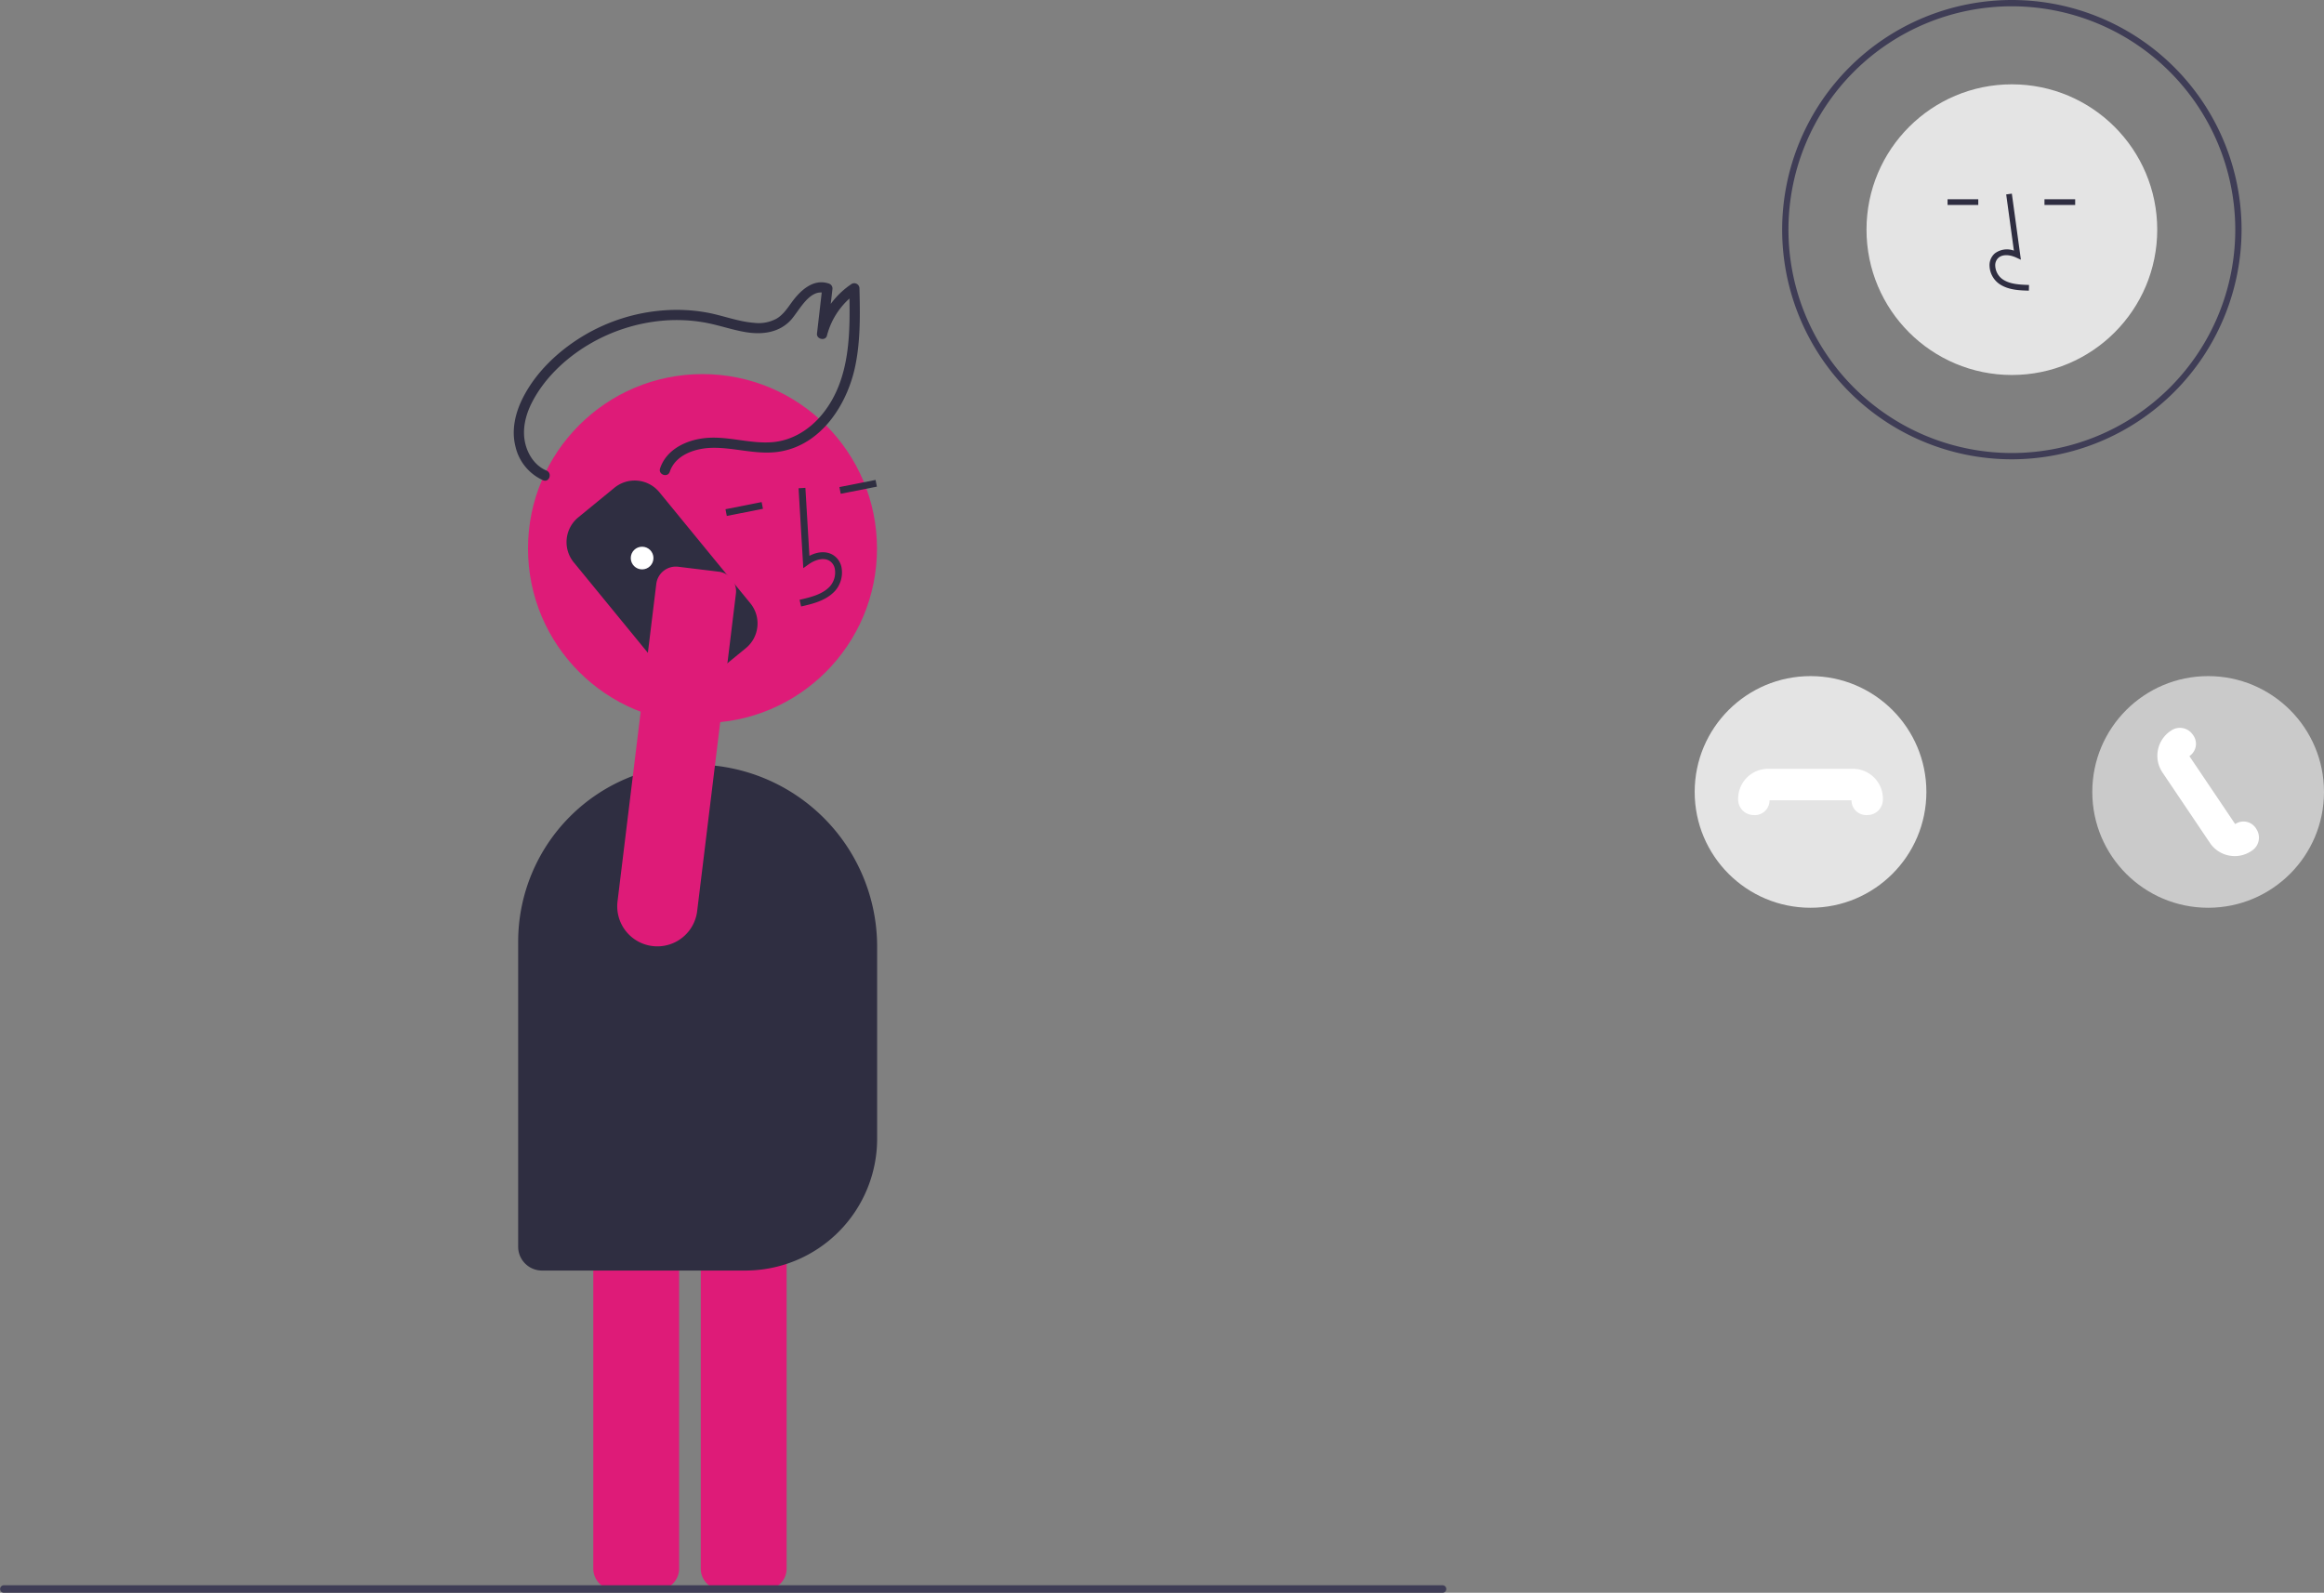 <svg xmlns="http://www.w3.org/2000/svg" data-name="Layer 1" width="738.578" height="506.294" viewBox="0 0 738.578 506.294" xmlns:xlink="http://www.w3.org/1999/xlink"><rect x="0" y="0" width="738.578" height="506.294" fill="#808080" stroke="none"/><path d="M474.02,702.162H460.092a6.685,6.685,0,0,1-6.678-6.678V579.399a6.685,6.685,0,0,1,6.678-6.678h13.928a6.685,6.685,0,0,1,6.678,6.678V695.484A6.685,6.685,0,0,1,474.02,702.162Z" transform="translate(-230.711 -196.853)" fill="#de1b78"/><path d="M439.867,702.162H425.938a6.685,6.685,0,0,1-6.678-6.678V579.399a6.685,6.685,0,0,1,6.678-6.678h13.928a6.685,6.685,0,0,1,6.677,6.678V695.484A6.685,6.685,0,0,1,439.867,702.162Z" transform="translate(-230.711 -196.853)" fill="#de1b78"/><circle cx="223.256" cy="174.371" r="55.455" fill="#de1b78"/><path d="M485.305,389.63c3.507-.794,7.872-1.784,10.765-4.922a8.843,8.843,0,0,0,2.134-7.152,5.949,5.949,0,0,0-2.931-4.401c-2.061-1.143-4.709-.984-7.326.382l-1.277-21.611-2.171.128L486,377.46l1.605-1.159c1.861-1.343,4.576-2.375,6.613-1.245a3.822,3.822,0,0,1,1.84,2.846,6.684,6.684,0,0,1-1.586,5.332c-2.252,2.442-5.701,3.381-9.647,4.275Z" transform="translate(-230.711 -196.853)" fill="#2f2e41"/><rect x="497.581" y="350.52" width="11.712" height="2.175" transform="translate(-289.303 -92.632) rotate(-11.173)" fill="#2f2e41"/><rect x="461.312" y="357.684" width="11.712" height="2.175" transform="matrix(0.981, -0.194, 0.194, 0.981, -291.379, -99.525)" fill="#2f2e41"/><path d="M467.606,600.724H402.953a7.576,7.576,0,0,1-7.567-7.567V496.134a56.313,56.313,0,0,1,56.25-56.25,57.9,57.9,0,0,1,57.834,57.834V558.862A41.909,41.909,0,0,1,467.606,600.724Z" transform="translate(-230.711 -196.853)" fill="#2f2e41"/><path d="M443.571,346.811c1.79-5.367,8.008-7.437,13.181-7.598,7.271-.226,14.371,2.356,21.665,1.202,13.232-2.094,21.492-14.846,24.066-27.053,1.717-8.142,1.565-16.489,1.371-24.763a1.657,1.657,0,0,0-2.707-1.343,26.49,26.49,0,0,0-10.706,15.21l3.168.655,1.666-14.451a1.653,1.653,0,0,0-1.092-1.662c-4.963-1.729-9.101,2.173-11.801,5.863-1.399,1.911-2.74,3.994-4.819,5.238a11.921,11.921,0,0,1-7.091,1.373c-5.056-.366-9.85-2.276-14.803-3.222a53.932,53.932,0,0,0-13.802-.767,58.03,58.03,0,0,0-25.83,8.149c-7.838,4.723-15.013,11.472-19.173,19.712-2.375,4.705-3.664,10.12-2.36,15.335a15.526,15.526,0,0,0,8.822,10.831c1.942.813,2.998-2.275,1.069-3.082-3.674-1.538-6.005-5.144-6.821-8.941-.933-4.34.209-8.83,2.198-12.717,3.872-7.569,10.5-13.864,17.725-18.22a55.746,55.746,0,0,1,24.19-7.807,51.15,51.15,0,0,1,12.538.546c4.645.774,9.089,2.437,13.745,3.171,5.109.806,10.412.097,14.068-3.879,2.69-2.924,6.013-10.265,11.075-8.501l-1.092-1.662-1.666,14.451c-.208,1.808,2.701,2.462,3.168.655A23.797,23.797,0,0,1,503.307,289.7l-2.707-1.343c.321,13.719.609,28.882-8.535,40.123-3.923,4.823-9.444,8.351-15.718,8.913-7.068.633-14.006-1.925-21.083-1.334-6.12.511-12.703,3.47-14.776,9.682-.665,1.994,2.417,3.063,3.082,1.069Z" transform="translate(-230.711 -196.853)" fill="#2f2e41"/><path d="M471.444,395.565c-.008.156-.019.313-.036.471a10.09,10.09,0,0,1-3.671,6.85l-11.506,9.423a10.167,10.167,0,0,1-14.289-1.423l-28.89-35.276a10.168,10.168,0,0,1,1.423-14.289l11.506-9.422a10.15,10.15,0,0,1,14.286,1.423l28.89,35.276A10.083,10.083,0,0,1,471.444,395.565Z" transform="translate(-230.711 -196.853)" fill="#2f2e41"/><circle cx="204.066" cy="177.389" r="3.605" fill="#fff"/><path d="M459.676,378.644l-.003.023a6.265,6.265,0,0,1,4.917,6.881L452.272,486.468a12.748,12.748,0,0,1-25.401-1.713,12.955,12.955,0,0,1,.094-1.375l12.318-100.92a6.259,6.259,0,0,1,6.971-5.454Z" transform="translate(-230.711 -196.853)" fill="#de1b78"/><circle cx="639.381" cy="73" r="46.197" fill="#e4e4e4"/><path d="M875.493,289.245c-2.995-.083-6.721-.187-9.593-2.284a7.367,7.367,0,0,1-2.899-5.501,4.956,4.956,0,0,1,1.685-4.07,6.395,6.395,0,0,1,6.049-.871l-2.445-17.868,1.795-.246,2.874,21.006-1.499-.688c-1.738-.797-4.123-1.203-5.605.05a3.184,3.184,0,0,0-1.044,2.623,5.568,5.568,0,0,0,2.157,4.101c2.234,1.632,5.205,1.843,8.574,1.937Z" transform="translate(-230.711 -196.853)" fill="#2f2e41"/><rect x="618.947" y="63.339" width="9.757" height="1.812" fill="#2f2e41"/><rect x="649.744" y="63.339" width="9.757" height="1.812" fill="#2f2e41"/><path d="M870.092,342.853a73,73,0,1,1,73-73A73.083,73.083,0,0,1,870.092,342.853Zm0-144a71,71,0,1,0,71,71A71.08,71.08,0,0,0,870.092,198.853Z" transform="translate(-230.711 -196.853)" fill="#3f3d56"/><circle cx="575.396" cy="251.733" r="36.818" fill="#e4e4e4"/><circle cx="701.76" cy="251.733" r="36.818" fill="#cacaca"/><path d="M823.992,455.939a4.67,4.67,0,0,1-4.854-4.426c-.008-.093-.014-.186-.019-.279H793.094c-.005.093-.011.186-.019.279a4.675,4.675,0,0,1-5.07,4.422,4.936,4.936,0,0,1-4.899-5.007v-.193a9.511,9.511,0,0,1,9.5-9.5h27a9.511,9.511,0,0,1,9.5,9.5v.193a4.936,4.936,0,0,1-4.899,5.007C824.137,455.937,824.064,455.939,823.992,455.939Z" transform="translate(-230.711 -196.853)" fill="#fff"/><path d="M940.933,468.979a9.621,9.621,0,0,1-1.838-.178,9.438,9.438,0,0,1-6.061-4.017l-15.085-22.393a9.511,9.511,0,0,1,2.571-13.187l.161-.108a4.938,4.938,0,0,1,6.889,1.266,4.69,4.69,0,0,1-.834,6.675q-.109.087-.221.171l14.541,21.585q.12-.072.241-.14a4.692,4.692,0,0,1,6.5,1.734,4.936,4.936,0,0,1-1.416,6.86l-.161.108A9.431,9.431,0,0,1,940.933,468.979Z" transform="translate(-230.711 -196.853)" fill="#fff"/><path d="M689.196,703.147h-457.294a1.191,1.191,0,0,1,0-2.381h457.294a1.191,1.191,0,0,1,0,2.381Z" transform="translate(-230.711 -196.853)" fill="#3f3d56"/></svg>